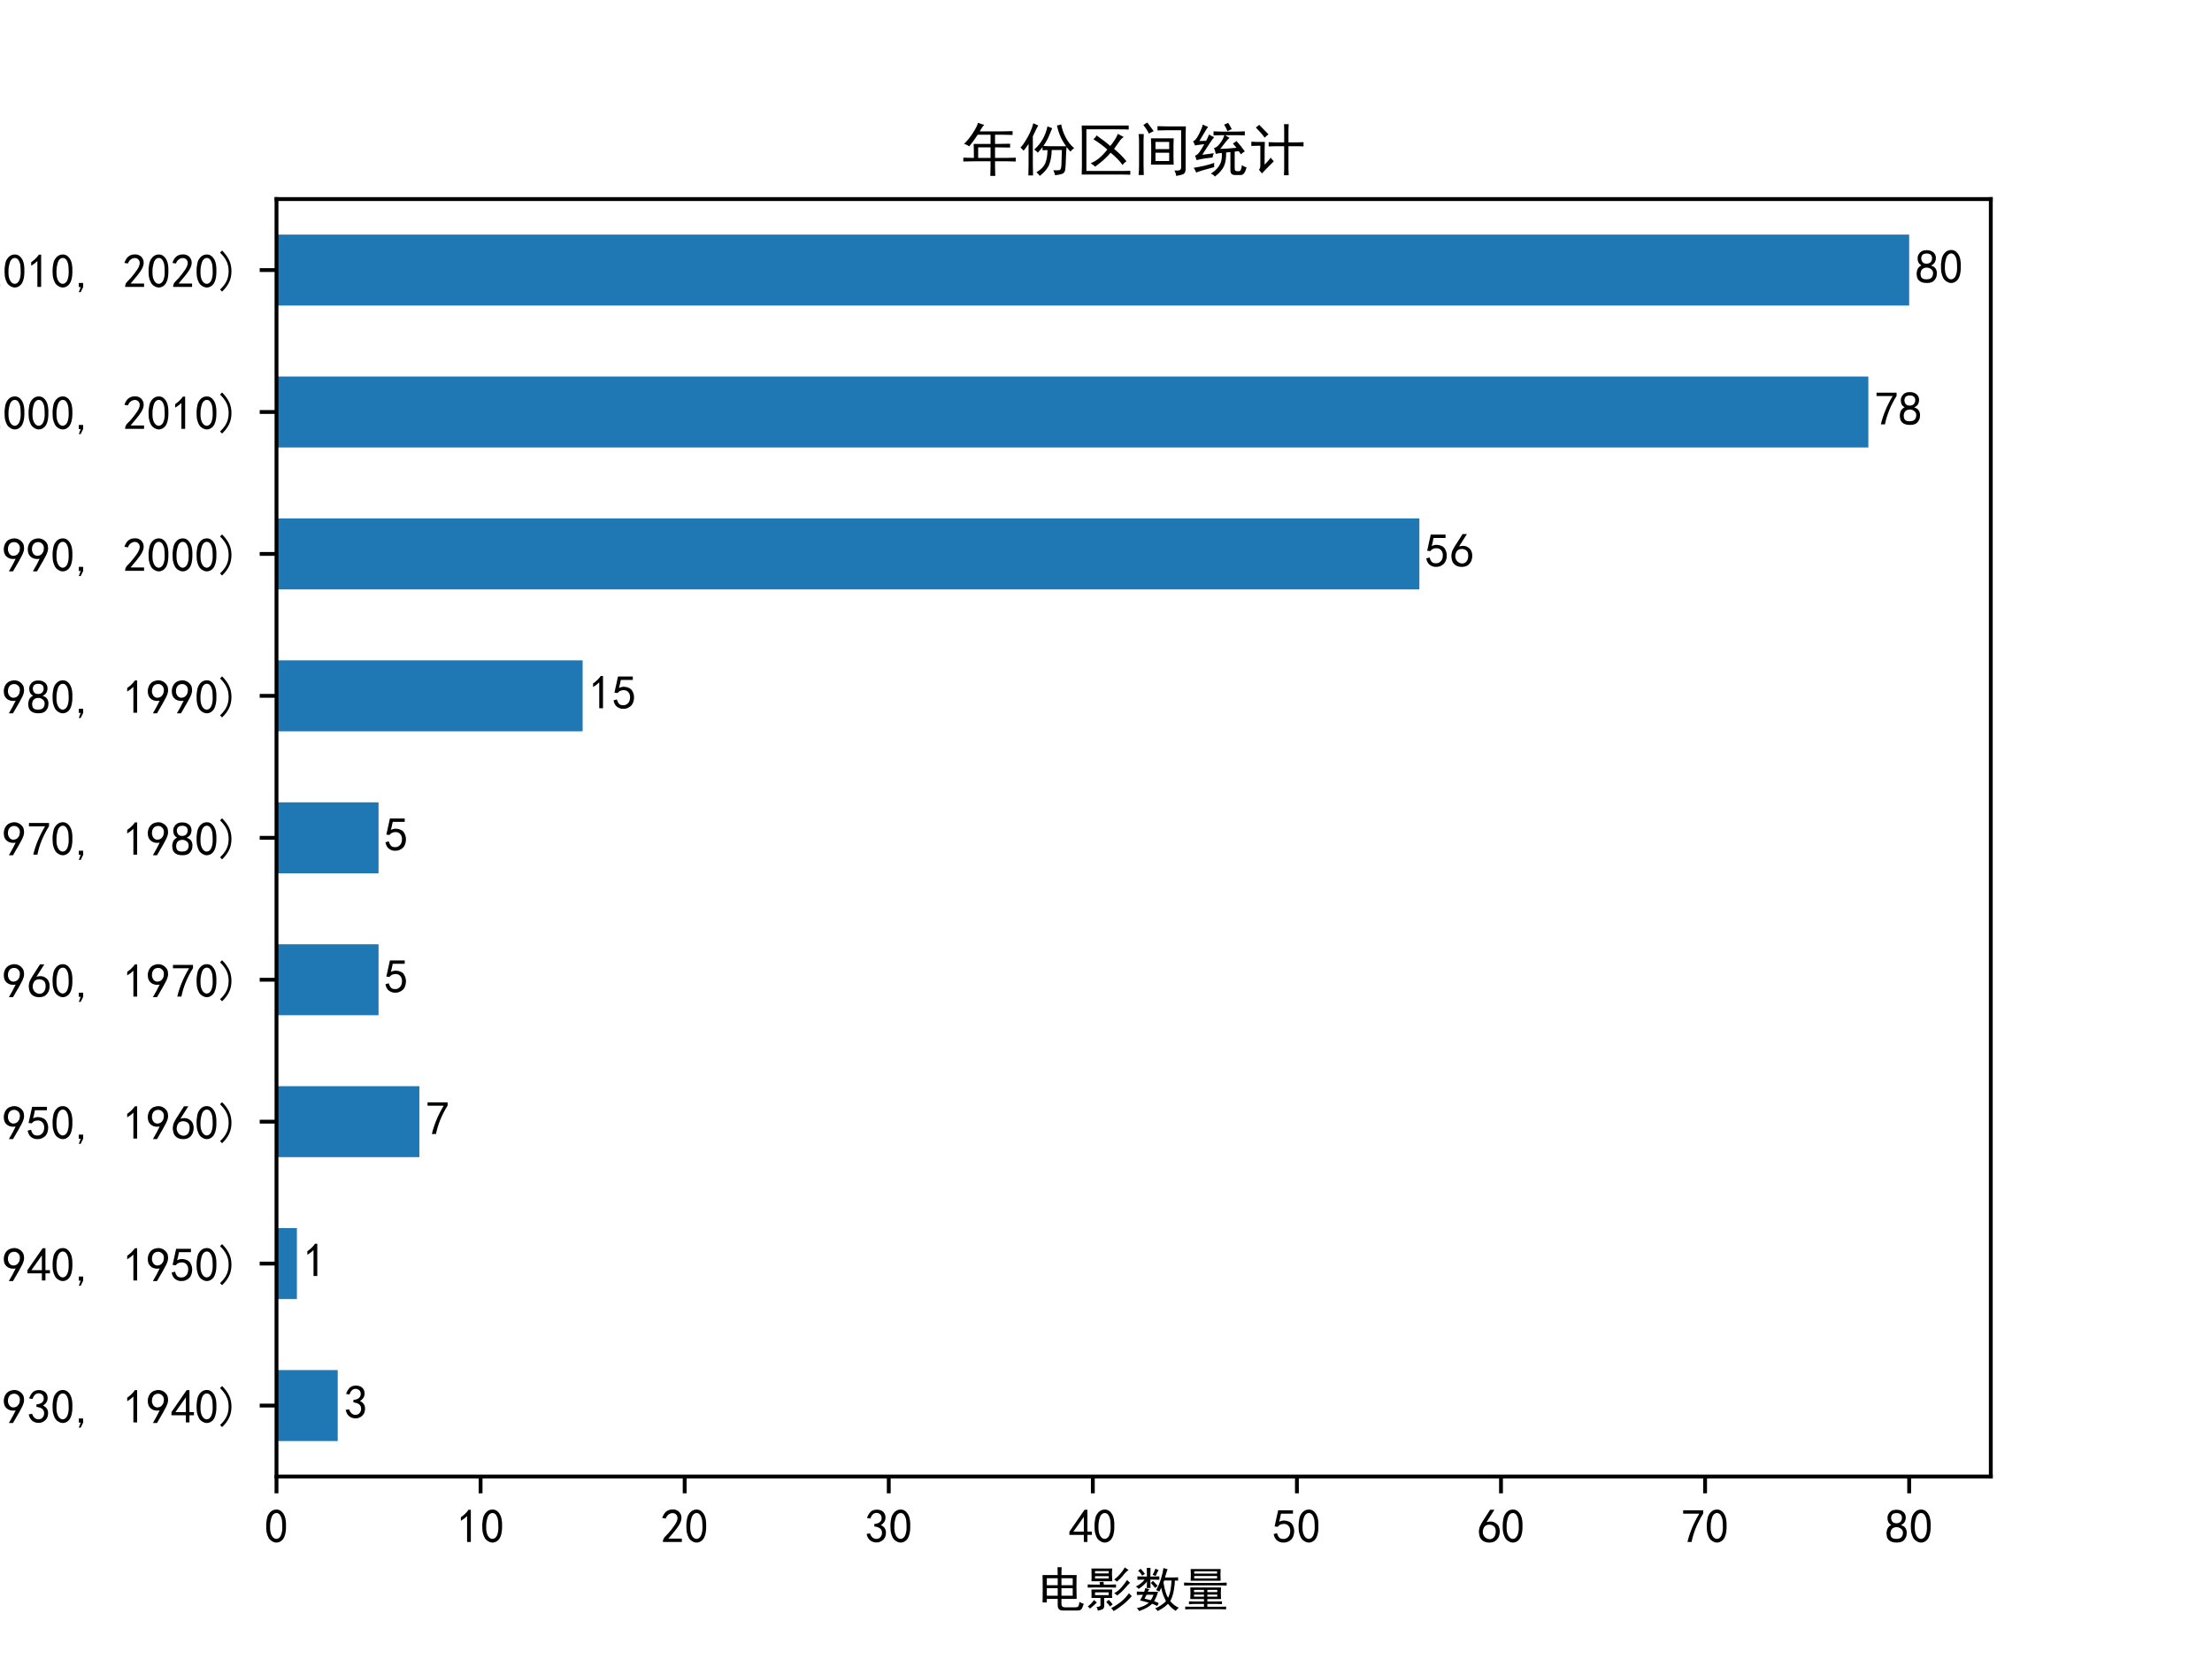 <?xml version="1.0" encoding="utf-8" standalone="no"?>
<!DOCTYPE svg PUBLIC "-//W3C//DTD SVG 1.1//EN"
  "http://www.w3.org/Graphics/SVG/1.1/DTD/svg11.dtd">
<!-- Created with matplotlib (https://matplotlib.org/) -->
<svg height="345.6pt" version="1.1" viewBox="0 0 460.8 345.6" width="460.8pt" xmlns="http://www.w3.org/2000/svg" xmlns:xlink="http://www.w3.org/1999/xlink">
 <defs>
  <style type="text/css">*{stroke-linecap:butt;stroke-linejoin:round;}</style>
 </defs>
 <g id="figure_1">
  <g id="patch_1">
   <path d="M 0 345.6 
L 460.8 345.6 
L 460.8 0 
L 0 0 
z
" style="fill:#ffffff;"/>
  </g>
  <g id="axes_1">
   <g id="patch_2">
    <path d="M 57.6 307.584 
L 414.72 307.584 
L 414.72 41.472 
L 57.6 41.472 
z
" style="fill:#ffffff;"/>
   </g>
   <g id="patch_3">
    <path clip-path="url(#pdc6f9ea924)" d="M 57.6 300.192 
L 70.354 300.192 
L 70.354 285.408 
L 57.6 285.408 
z
" style="fill:#1f77b4;"/>
   </g>
   <g id="patch_4">
    <path clip-path="url(#pdc6f9ea924)" d="M 57.6 270.624 
L 61.851 270.624 
L 61.851 255.84 
L 57.6 255.84 
z
" style="fill:#1f77b4;"/>
   </g>
   <g id="patch_5">
    <path clip-path="url(#pdc6f9ea924)" d="M 57.6 241.056 
L 87.36 241.056 
L 87.36 226.272 
L 57.6 226.272 
z
" style="fill:#1f77b4;"/>
   </g>
   <g id="patch_6">
    <path clip-path="url(#pdc6f9ea924)" d="M 57.6 211.488 
L 78.857 211.488 
L 78.857 196.704 
L 57.6 196.704 
z
" style="fill:#1f77b4;"/>
   </g>
   <g id="patch_7">
    <path clip-path="url(#pdc6f9ea924)" d="M 57.6 181.92 
L 78.857 181.92 
L 78.857 167.136 
L 57.6 167.136 
z
" style="fill:#1f77b4;"/>
   </g>
   <g id="patch_8">
    <path clip-path="url(#pdc6f9ea924)" d="M 57.6 152.352 
L 121.371 152.352 
L 121.371 137.568 
L 57.6 137.568 
z
" style="fill:#1f77b4;"/>
   </g>
   <g id="patch_9">
    <path clip-path="url(#pdc6f9ea924)" d="M 57.6 122.784 
L 295.68 122.784 
L 295.68 108 
L 57.6 108 
z
" style="fill:#1f77b4;"/>
   </g>
   <g id="patch_10">
    <path clip-path="url(#pdc6f9ea924)" d="M 57.6 93.216 
L 389.211 93.216 
L 389.211 78.432 
L 57.6 78.432 
z
" style="fill:#1f77b4;"/>
   </g>
   <g id="patch_11">
    <path clip-path="url(#pdc6f9ea924)" d="M 57.6 63.648 
L 397.714 63.648 
L 397.714 48.864 
L 57.6 48.864 
z
" style="fill:#1f77b4;"/>
   </g>
   <g id="matplotlib.axis_1">
    <g id="xtick_1">
     <g id="line2d_1">
      <defs>
       <path d="M 0 0 
L 0 3.5 
" id="m53401050bc" style="stroke:#000000;stroke-width:0.8;"/>
      </defs>
      <g>
       <use style="stroke:#000000;stroke-width:0.8;" x="57.6" xlink:href="#m53401050bc" y="307.584"/>
      </g>
     </g>
     <g id="text_1">
      <!-- 0 -->
      <g transform="translate(55.1 321.459)scale(0.1 -0.1)">
       <defs>
        <path d="M 3.125 29.297 
Q 3.906 50 6.438 56.047 
Q 8.984 62.109 13.672 66.016 
Q 18.359 69.922 25.188 69.922 
Q 32.031 69.922 37.109 64.25 
Q 42.188 58.594 43.75 50 
Q 45.312 41.406 44.719 30.266 
Q 44.141 19.141 40.812 12.109 
Q 37.5 5.078 30.859 2.344 
Q 24.219 -0.391 17.578 2.922 
Q 10.938 6.25 8.203 11.719 
Q 5.469 17.188 4.297 23.234 
Q 3.125 29.297 3.906 50 
z
M 12.891 52.734 
Q 10.547 31.25 12.5 22.844 
Q 14.453 14.453 18.938 10.938 
Q 23.438 7.422 28.125 9.562 
Q 32.812 11.719 34.953 18.156 
Q 37.109 24.609 37.109 32.219 
Q 37.109 39.844 36.516 46.094 
Q 35.938 52.344 33 57.422 
Q 30.078 62.5 25.188 62.688 
Q 20.312 62.891 16.594 57.812 
Q 12.891 52.734 10.547 31.25 
z
" id="SimHei-48"/>
       </defs>
       <use xlink:href="#SimHei-48"/>
      </g>
     </g>
    </g>
    <g id="xtick_2">
     <g id="line2d_2">
      <g>
       <use style="stroke:#000000;stroke-width:0.8;" x="100.114" xlink:href="#m53401050bc" y="307.584"/>
      </g>
     </g>
     <g id="text_2">
      <!-- 10 -->
      <g transform="translate(95.114 321.459)scale(0.1 -0.1)">
       <defs>
        <path d="M 21.875 56.25 
Q 16.797 51.172 8.984 46.484 
L 8.984 53.906 
Q 18.75 60.547 25 69.531 
L 29.688 69.531 
L 29.688 2.344 
L 21.875 2.344 
z
" id="SimHei-49"/>
       </defs>
       <use xlink:href="#SimHei-49"/>
       <use x="50" xlink:href="#SimHei-48"/>
      </g>
     </g>
    </g>
    <g id="xtick_3">
     <g id="line2d_3">
      <g>
       <use style="stroke:#000000;stroke-width:0.8;" x="142.629" xlink:href="#m53401050bc" y="307.584"/>
      </g>
     </g>
     <g id="text_3">
      <!-- 20 -->
      <g transform="translate(137.629 321.459)scale(0.1 -0.1)">
       <defs>
        <path d="M 4.688 3.906 
Q 5.078 9.766 10.156 14.453 
Q 15.234 19.141 23.047 29.094 
Q 30.859 39.062 33.203 44.531 
Q 35.547 50 34.953 53.906 
Q 34.375 57.812 31.25 60.344 
Q 28.125 62.891 24.016 62.5 
Q 19.922 62.109 16.203 59.375 
Q 12.5 56.641 10.547 51.172 
L 3.125 52.344 
Q 6.25 61.328 11.125 65.422 
Q 16.016 69.531 22.656 69.922 
Q 26.562 70.312 29.688 69.719 
Q 32.812 69.141 36.125 66.984 
Q 39.453 64.844 41.594 60.547 
Q 43.75 56.25 43.156 50.188 
Q 42.578 44.141 37.109 35.734 
Q 31.641 27.344 16.016 9.375 
L 44.141 9.375 
L 44.141 2.344 
L 4.688 2.344 
z
" id="SimHei-50"/>
       </defs>
       <use xlink:href="#SimHei-50"/>
       <use x="50" xlink:href="#SimHei-48"/>
      </g>
     </g>
    </g>
    <g id="xtick_4">
     <g id="line2d_4">
      <g>
       <use style="stroke:#000000;stroke-width:0.8;" x="185.143" xlink:href="#m53401050bc" y="307.584"/>
      </g>
     </g>
     <g id="text_4">
      <!-- 30 -->
      <g transform="translate(180.143 321.459)scale(0.1 -0.1)">
       <defs>
        <path d="M 3.906 19.141 
L 10.938 20.312 
Q 12.5 15.234 16.016 11.906 
Q 19.531 8.594 24.797 8.781 
Q 30.078 8.984 33.203 13.078 
Q 36.328 17.188 35.938 22.453 
Q 35.547 27.734 31.828 30.656 
Q 28.125 33.594 19.922 34.766 
L 19.922 39.844 
Q 28.125 40.625 31.828 44.141 
Q 35.547 47.656 35.156 53.312 
Q 34.766 58.984 30.078 61.516 
Q 25.391 64.062 20.109 62.109 
Q 14.844 60.156 11.719 51.172 
L 4.688 52.344 
Q 7.031 59.375 11.125 64.062 
Q 15.234 68.75 22.266 69.531 
Q 29.297 70.312 34.562 67.766 
Q 39.844 65.234 41.984 59.953 
Q 44.141 54.688 42.578 48.438 
Q 41.016 42.188 33.594 37.5 
Q 39.062 35.156 41.984 30.469 
Q 44.922 25.781 43.938 18.156 
Q 42.969 10.547 37.109 5.859 
Q 31.25 1.172 23.828 1.359 
Q 16.406 1.562 10.938 6.047 
Q 5.469 10.547 3.906 19.141 
z
" id="SimHei-51"/>
       </defs>
       <use xlink:href="#SimHei-51"/>
       <use x="50" xlink:href="#SimHei-48"/>
      </g>
     </g>
    </g>
    <g id="xtick_5">
     <g id="line2d_5">
      <g>
       <use style="stroke:#000000;stroke-width:0.8;" x="227.657" xlink:href="#m53401050bc" y="307.584"/>
      </g>
     </g>
     <g id="text_5">
      <!-- 40 -->
      <g transform="translate(222.657 321.459)scale(0.1 -0.1)">
       <defs>
        <path d="M 31.25 17.188 
L 1.172 17.188 
L 1.172 23.828 
L 32.812 69.531 
L 38.672 69.531 
L 38.672 23.828 
L 48.047 23.828 
L 48.047 17.188 
L 38.672 17.188 
L 38.672 2.344 
L 31.25 2.344 
z
M 31.25 23.828 
L 31.25 54.688 
L 9.375 23.828 
z
" id="SimHei-52"/>
       </defs>
       <use xlink:href="#SimHei-52"/>
       <use x="50" xlink:href="#SimHei-48"/>
      </g>
     </g>
    </g>
    <g id="xtick_6">
     <g id="line2d_6">
      <g>
       <use style="stroke:#000000;stroke-width:0.8;" x="270.171" xlink:href="#m53401050bc" y="307.584"/>
      </g>
     </g>
     <g id="text_6">
      <!-- 50 -->
      <g transform="translate(265.171 321.459)scale(0.1 -0.1)">
       <defs>
        <path d="M 8.594 20.703 
Q 11.328 10.156 17.969 8.984 
Q 24.609 7.812 28.703 10.344 
Q 32.812 12.891 34.562 16.984 
Q 36.328 21.094 36.125 26.172 
Q 35.938 31.25 33.391 34.766 
Q 30.859 38.281 26.953 39.453 
Q 23.047 40.625 18.156 39.453 
Q 13.281 38.281 10.156 33.984 
L 3.516 34.766 
Q 4.297 37.109 10.938 68.359 
L 41.797 68.359 
L 41.797 61.328 
L 16.797 61.328 
Q 14.844 50.781 12.891 44.531 
Q 18.75 47.266 23.828 47.062 
Q 28.906 46.875 33.594 44.719 
Q 38.281 42.578 40.422 38.859 
Q 42.578 35.156 43.547 31.438 
Q 44.531 27.734 44.328 23.438 
Q 44.141 19.141 42.578 14.641 
Q 41.016 10.156 37.891 7.219 
Q 34.766 4.297 30.266 2.531 
Q 25.781 0.781 19.922 1.172 
Q 14.062 1.562 8.781 5.469 
Q 3.516 9.375 1.562 18.75 
z
" id="SimHei-53"/>
       </defs>
       <use xlink:href="#SimHei-53"/>
       <use x="50" xlink:href="#SimHei-48"/>
      </g>
     </g>
    </g>
    <g id="xtick_7">
     <g id="line2d_7">
      <g>
       <use style="stroke:#000000;stroke-width:0.8;" x="312.686" xlink:href="#m53401050bc" y="307.584"/>
      </g>
     </g>
     <g id="text_7">
      <!-- 60 -->
      <g transform="translate(307.686 321.459)scale(0.1 -0.1)">
       <defs>
        <path d="M 3.516 19.531 
Q 4.297 30.859 6.047 34.766 
Q 7.812 38.672 11.328 44.531 
L 27.344 69.531 
L 36.328 69.531 
L 19.922 43.75 
Q 30.469 46.484 36.719 42.969 
Q 42.969 39.453 45.109 34.953 
Q 47.266 30.469 47.453 25.188 
Q 47.656 19.922 45.891 14.844 
Q 44.141 9.766 39.641 5.656 
Q 35.156 1.562 27.141 1.172 
Q 19.141 0.781 13.469 4.094 
Q 7.812 7.422 5.656 13.469 
Q 3.516 19.531 4.297 30.859 
z
M 12.5 16.016 
Q 19.531 8.594 25.391 8.203 
Q 31.25 7.812 35.156 12.109 
Q 39.062 16.406 39.062 24.609 
Q 39.062 32.812 34.172 35.938 
Q 29.297 39.062 23.234 38.281 
Q 17.188 37.5 14.453 32.422 
Q 11.719 27.344 12.109 21.672 
Q 12.5 16.016 19.531 8.594 
z
" id="SimHei-54"/>
       </defs>
       <use xlink:href="#SimHei-54"/>
       <use x="50" xlink:href="#SimHei-48"/>
      </g>
     </g>
    </g>
    <g id="xtick_8">
     <g id="line2d_8">
      <g>
       <use style="stroke:#000000;stroke-width:0.8;" x="355.2" xlink:href="#m53401050bc" y="307.584"/>
      </g>
     </g>
     <g id="text_8">
      <!-- 70 -->
      <g transform="translate(350.2 321.459)scale(0.1 -0.1)">
       <defs>
        <path d="M 13.281 2.344 
Q 20.312 32.031 37.891 61.328 
L 4.297 61.328 
L 4.297 68.359 
L 46.094 68.359 
L 46.094 61.719 
Q 27.734 32.031 21.875 2.344 
L 13.281 2.344 
z
" id="SimHei-55"/>
       </defs>
       <use xlink:href="#SimHei-55"/>
       <use x="50" xlink:href="#SimHei-48"/>
      </g>
     </g>
    </g>
    <g id="xtick_9">
     <g id="line2d_9">
      <g>
       <use style="stroke:#000000;stroke-width:0.8;" x="397.714" xlink:href="#m53401050bc" y="307.584"/>
      </g>
     </g>
     <g id="text_9">
      <!-- 80 -->
      <g transform="translate(392.714 321.459)scale(0.1 -0.1)">
       <defs>
        <path d="M 2.734 16.797 
Q 2.734 26.172 5.078 30.656 
Q 7.422 35.156 12.891 37.891 
Q 8.203 40.625 6.641 43.938 
Q 5.078 47.266 4.875 51.562 
Q 4.688 55.859 6.047 58.984 
Q 7.422 62.109 10.156 64.844 
Q 12.891 67.578 16.203 68.547 
Q 19.531 69.531 23.438 69.531 
Q 27.344 69.531 30.469 68.75 
Q 33.594 67.969 37.109 65.422 
Q 40.625 62.891 42.188 58.203 
Q 43.75 53.516 41.984 47.266 
Q 40.234 41.016 32.812 37.5 
Q 39.453 35.547 42.188 31.438 
Q 44.922 27.344 44.922 21.484 
Q 44.922 15.625 43.156 12.109 
Q 41.406 8.594 39.25 6.25 
Q 37.109 3.906 33.391 2.531 
Q 29.688 1.172 24.016 1.172 
Q 18.359 1.172 14.25 2.531 
Q 10.156 3.906 7.422 6.641 
Q 4.688 9.375 3.703 13.078 
Q 2.734 16.797 2.734 26.172 
z
M 10.938 26.562 
Q 10.547 17.188 12.297 13.672 
Q 14.062 10.156 18.75 9.172 
Q 23.438 8.203 28.516 9.375 
Q 33.594 10.547 35.547 14.844 
Q 37.5 19.141 36.906 23.438 
Q 36.328 27.734 32.031 30.656 
Q 27.734 33.594 22.656 33.203 
Q 17.578 32.812 14.25 29.688 
Q 10.938 26.562 10.547 17.188 
z
M 12.109 56.25 
Q 12.109 48.438 14.844 44.922 
Q 17.578 41.406 23.438 41.406 
Q 29.297 41.406 32.219 44.922 
Q 35.156 48.438 34.953 53.312 
Q 34.766 58.203 31.438 60.547 
Q 28.125 62.891 22.453 62.5 
Q 16.797 62.109 14.453 59.172 
Q 12.109 56.25 12.109 48.438 
z
" id="SimHei-56"/>
       </defs>
       <use xlink:href="#SimHei-56"/>
       <use x="50" xlink:href="#SimHei-48"/>
      </g>
     </g>
    </g>
    <g id="text_10">
     <!-- 电影数量 -->
     <g transform="translate(216.16 334.6)scale(0.1 -0.1)">
      <defs>
       <path d="M 96.094 5.078 
Q 93.359 -3.906 91.016 -6.438 
Q 88.672 -8.984 83.203 -8.984 
L 52.734 -8.984 
Q 42.188 -9.375 41.797 1.562 
L 41.797 15.234 
L 19.141 15.234 
L 19.141 7.812 
L 10.156 7.812 
Q 10.547 11.719 10.547 34.766 
Q 10.547 57.812 10.156 64.844 
L 41.797 64.844 
Q 41.797 75.391 41.406 81.25 
L 50 81.25 
Q 49.609 76.172 49.609 64.844 
L 81.25 64.844 
Q 80.859 58.984 80.859 40.625 
Q 80.859 22.656 81.25 15.234 
L 49.609 15.234 
L 49.609 4.688 
Q 49.609 -2.344 57.031 -2.344 
L 77.734 -2.344 
Q 83.984 -2.344 85.156 0.391 
Q 86.328 3.125 87.109 8.984 
Q 91.016 6.25 96.094 5.078 
z
M 73.047 21.875 
L 73.047 37.5 
L 49.609 37.5 
L 49.609 21.875 
z
M 41.797 21.875 
L 41.797 37.5 
L 19.141 37.5 
L 19.141 21.875 
z
M 73.047 43.75 
L 73.047 58.203 
L 49.609 58.203 
L 49.609 43.75 
z
M 41.797 43.75 
L 41.797 58.203 
L 19.141 58.203 
L 19.141 43.75 
z
" id="SimHei-30005"/>
       <path d="M 55.469 78.516 
Q 54.688 72.266 54.875 65.422 
Q 55.078 58.594 55.469 51.953 
L 12.109 51.953 
Q 12.5 58.594 12.297 65.422 
Q 12.109 72.266 12.109 78.516 
L 55.469 78.516 
z
M 22.656 -1.562 
Q 32.031 -1.172 30.859 3.125 
L 30.859 17.188 
L 12.109 17.188 
Q 12.5 21.484 12.297 25.781 
Q 12.109 30.078 12.109 34.766 
L 55.469 34.766 
Q 55.078 30.078 54.875 25.781 
Q 54.688 21.484 55.469 17.188 
L 38.672 17.188 
L 38.672 2.734 
Q 39.062 -3.906 35.938 -5.859 
Q 32.812 -7.812 25.391 -9.375 
Q 24.609 -5.078 22.656 -1.562 
z
M 37.109 50.781 
Q 37.5 48.047 37.891 44.922 
L 49.609 44.922 
Q 56.25 44.922 63.281 45.312 
L 63.281 38.672 
Q 56.25 39.062 49.609 39.062 
L 18.75 39.062 
Q 10.938 39.062 4.297 38.672 
L 4.297 45.312 
Q 10.938 44.922 18.75 44.922 
L 29.688 44.922 
Q 29.297 47.266 28.906 50 
Q 32.812 50.781 37.109 50.781 
z
M 96.094 21.094 
Q 88.672 12.109 78.125 3.516 
Q 67.578 -5.078 58.203 -10.156 
Q 55.859 -6.25 53.125 -3.906 
Q 62.109 0.391 71.875 7.812 
Q 81.641 15.234 90.234 26.953 
Q 92.969 23.828 96.094 21.094 
z
M 92.578 48.828 
Q 87.891 44.531 81.438 36.906 
Q 75 29.297 65.625 22.266 
Q 62.891 25.391 59.375 26.953 
Q 68.359 32.031 74.797 39.453 
Q 81.25 46.875 86.328 54.688 
Q 88.672 51.953 92.578 48.828 
z
M 89.453 75.391 
Q 83.203 71.094 78.703 65.031 
Q 74.219 58.984 65.234 51.172 
Q 62.109 53.906 59.375 55.469 
Q 65.234 59.766 71.094 66.203 
Q 76.953 72.656 81.641 80.859 
Q 84.766 78.125 89.453 75.391 
z
M 48.047 23.047 
L 48.047 28.906 
L 19.531 28.906 
L 19.531 23.047 
z
M 48.047 57.812 
L 48.047 62.5 
L 19.531 62.5 
L 19.531 57.812 
z
M 48.047 68.359 
L 48.047 73.047 
L 19.531 73.047 
L 19.531 68.359 
z
M 23.438 7.812 
Q 16.797 1.172 8.984 -5.078 
Q 7.422 -2.734 4.297 -0.391 
Q 10.938 3.906 17.578 12.891 
Q 20.312 9.766 23.438 7.812 
z
M 50.781 -0.781 
Q 47.656 4.297 42.969 8.594 
Q 45.312 10.938 48.047 13.281 
Q 53.125 8.203 56.25 3.906 
L 50.781 -0.781 
z
" id="SimHei-24433"/>
       <path d="M 70.703 76.953 
Q 69.922 75 68.75 71.672 
Q 67.578 68.359 65.234 59.766 
L 83.203 59.766 
Q 87.109 59.766 92.578 60.156 
L 92.578 53.125 
Q 88.281 53.516 85.938 53.516 
Q 85.938 47.266 83.781 33.781 
Q 81.641 20.312 76.172 10.547 
Q 80.078 5.859 84.953 2.141 
Q 89.844 -1.562 94.141 -3.125 
Q 89.453 -6.641 87.891 -9.766 
Q 83.203 -7.031 79.297 -3.516 
Q 75.391 0 71.484 5.078 
Q 67.188 0.391 62.297 -2.922 
Q 57.422 -6.25 50 -10.156 
Q 48.047 -6.641 44.531 -4.688 
Q 50.391 -2.344 57.031 1.953 
Q 63.672 6.25 67.188 10.547 
Q 64.453 16.016 61.906 22.266 
Q 59.375 28.516 57.422 38.672 
Q 56.25 35.547 53.516 30.469 
Q 50.781 32.031 46.875 33.594 
Q 53.125 44.531 57.031 57.422 
Q 60.938 70.312 62.109 79.688 
Q 66.797 77.734 70.703 76.953 
z
M 32.812 35.156 
Q 31.25 33.594 29.297 30.078 
L 50.781 30.078 
Q 48.438 20.312 42.578 10.547 
Q 48.828 8.203 52.344 6.25 
Q 50.391 3.516 48.828 0.391 
Q 45.312 2.734 38.281 5.078 
Q 30.469 -3.516 11.328 -10.156 
Q 9.375 -5.859 6.25 -4.297 
Q 24.609 0 31.25 7.422 
Q 20.312 10.156 13.281 12.109 
Q 15.625 15.625 19.531 23.828 
Q 15.625 23.828 6.641 23.438 
L 6.641 30.469 
Q 14.062 30.078 21.875 30.078 
Q 23.438 33.594 24.219 37.891 
Q 28.516 36.328 32.812 35.156 
z
M 27.734 61.719 
Q 27.734 71.094 27.344 79.688 
L 35.156 79.688 
Q 34.766 71.484 34.766 61.719 
Q 48.047 61.719 53.516 62.109 
L 53.516 55.078 
Q 48.047 55.469 34.766 55.469 
Q 34.766 44.141 35.156 37.891 
L 27.344 37.891 
Q 27.734 43.359 27.734 51.562 
Q 25.781 48.438 20.312 43.547 
Q 14.844 38.672 10.156 35.938 
Q 8.203 39.453 4.297 41.016 
Q 7.812 42.188 13.672 46.484 
Q 19.531 50.781 22.656 55.469 
Q 14.844 55.469 7.812 55.078 
L 7.812 62.109 
Q 14.453 61.719 27.734 61.719 
z
M 62.109 49.609 
Q 65.625 26.562 71.875 17.578 
Q 75.781 26.562 77.141 35.734 
Q 78.516 44.922 78.906 53.516 
L 63.672 53.516 
L 62.109 49.609 
z
M 22.656 15.625 
Q 27.344 14.453 35.547 12.5 
Q 38.672 16.406 41.406 23.828 
L 26.953 23.828 
Q 25 19.922 22.656 15.625 
z
M 51.953 75.391 
Q 50 72.266 48.828 69.531 
Q 47.656 66.797 45.703 62.891 
Q 42.578 64.453 39.453 65.234 
Q 42.578 70.312 45.312 78.125 
Q 49.219 76.172 51.953 75.391 
z
M 40.234 52.734 
Q 45.312 47.656 50 42.578 
Q 47.656 40.625 44.922 37.891 
Q 39.453 44.531 35.938 48.438 
Q 38.281 50.391 40.234 52.734 
z
M 14.453 78.125 
Q 19.922 72.656 23.438 67.188 
L 17.578 63.672 
Q 14.844 69.141 9.375 73.828 
Q 12.891 76.172 14.453 78.125 
z
" id="SimHei-25968"/>
       <path d="M 82.031 39.062 
Q 81.641 34.375 81.641 26.562 
Q 81.641 19.141 82.031 14.844 
L 53.516 14.844 
L 53.516 9.766 
L 71.484 9.766 
Q 78.125 9.766 83.984 10.156 
L 83.984 4.297 
Q 78.516 4.688 71.484 4.688 
L 53.516 4.688 
L 53.516 -1.172 
L 80.078 -1.172 
Q 86.328 -1.172 92.578 -0.781 
L 92.578 -6.641 
Q 86.328 -6.25 80.078 -6.25 
L 19.922 -6.25 
Q 14.062 -6.25 7.422 -6.641 
L 7.422 -0.781 
Q 14.453 -0.781 19.922 -1.172 
L 46.484 -1.172 
L 46.484 4.688 
L 26.953 4.688 
Q 21.094 4.688 15.234 3.906 
L 15.234 10.156 
Q 21.484 9.766 26.953 9.766 
L 46.484 9.766 
L 46.484 14.844 
L 17.969 14.844 
Q 18.359 21.484 18.359 27.734 
Q 18.359 33.984 17.969 39.062 
L 82.031 39.062 
z
M 81.25 77.344 
Q 80.859 71.484 80.859 66.406 
Q 80.859 61.328 81.25 53.125 
L 18.75 53.125 
Q 19.141 61.328 19.141 66.406 
Q 19.141 71.484 18.75 77.344 
L 81.25 77.344 
z
M 76.562 48.438 
Q 85.938 48.828 93.75 49.219 
L 93.75 42.969 
Q 85.938 43.359 76.953 43.359 
L 25.781 43.359 
Q 15.234 43.359 5.078 42.969 
L 5.078 49.219 
Q 15.234 48.828 25.781 48.438 
z
M 73.828 57.812 
L 73.828 62.891 
L 26.172 62.891 
L 26.172 57.812 
z
M 73.828 67.969 
L 73.828 72.656 
L 26.172 72.656 
L 26.172 67.969 
z
M 74.219 29.297 
L 74.219 33.984 
L 53.516 33.984 
L 53.516 29.297 
z
M 46.484 29.297 
L 46.484 33.984 
L 25.781 33.984 
L 25.781 29.297 
z
M 46.484 19.922 
L 46.484 24.219 
L 25.781 24.219 
L 25.781 19.922 
z
M 74.219 19.922 
L 74.219 24.219 
L 53.516 24.219 
L 53.516 19.922 
z
" id="SimHei-37327"/>
      </defs>
      <use xlink:href="#SimHei-30005"/>
      <use x="100" xlink:href="#SimHei-24433"/>
      <use x="200" xlink:href="#SimHei-25968"/>
      <use x="300" xlink:href="#SimHei-37327"/>
     </g>
    </g>
   </g>
   <g id="matplotlib.axis_2">
    <g id="ytick_1">
     <g id="line2d_10">
      <defs>
       <path d="M 0 0 
L -3.5 0 
" id="mb5d7aff0ba" style="stroke:#000000;stroke-width:0.8;"/>
      </defs>
      <g>
       <use style="stroke:#000000;stroke-width:0.8;" x="57.6" xlink:href="#mb5d7aff0ba" y="292.8"/>
      </g>
     </g>
     <g id="text_11">
      <!-- [1930, 1940) -->
      <g transform="translate(-9.4 296.55)scale(0.1 -0.1)">
       <defs>
        <path d="M 44.141 -8.203 
L 19.531 -8.203 
L 19.531 78.906 
L 44.141 78.906 
L 44.141 72.656 
L 26.172 72.656 
L 26.172 -1.953 
L 44.141 -1.953 
z
" id="SimHei-91"/>
        <path d="M 12.5 1.172 
Q 21.094 15.625 26.562 27.344 
Q 16.797 25.781 10.344 29.875 
Q 3.906 33.984 2.531 41.016 
Q 1.172 48.047 2.734 53.703 
Q 4.297 59.375 7.609 63.078 
Q 10.938 66.797 15.625 68.359 
Q 20.312 69.922 24.016 69.922 
Q 27.734 69.922 31.641 68.359 
Q 35.547 66.797 38.672 63.672 
Q 41.797 60.547 42.969 57.219 
Q 44.141 53.906 44.141 48.625 
Q 44.141 43.359 40.234 35.156 
Q 36.328 26.953 21.094 1.172 
z
M 9.766 50 
Q 10.938 39.844 14.641 36.516 
Q 18.359 33.203 22.656 33.594 
Q 26.953 33.984 29.484 35.938 
Q 32.031 37.891 34.375 42.578 
Q 35.938 48.438 35.156 52.531 
Q 34.375 56.641 31.047 59.375 
Q 27.734 62.109 23.828 62.109 
Q 21.484 62.5 17.766 60.938 
Q 14.062 59.375 11.906 54.688 
Q 9.766 50 10.938 39.844 
z
" id="SimHei-57"/>
        <path d="M 17.188 1.953 
L 12.109 -8.594 
L 8.203 -8.594 
L 12.109 1.953 
L 8.203 1.953 
L 8.203 10.547 
L 17.188 10.547 
z
" id="SimHei-44"/>
        <path id="SimHei-32"/>
        <path d="M 26.172 35.156 
Q 26.172 22.266 21.281 12.109 
Q 16.406 1.953 6.641 -7.422 
L 2.344 -3.125 
Q 11.328 5.078 15.812 14.25 
Q 20.312 23.438 20.312 35.156 
Q 20.312 46.875 15.812 56.047 
Q 11.328 65.234 2.344 73.828 
L 6.641 78.125 
Q 16.406 68.359 21.281 58.203 
Q 26.172 48.047 26.172 35.156 
z
" id="SimHei-41"/>
       </defs>
       <use xlink:href="#SimHei-91"/>
       <use x="50" xlink:href="#SimHei-49"/>
       <use x="100" xlink:href="#SimHei-57"/>
       <use x="150" xlink:href="#SimHei-51"/>
       <use x="200" xlink:href="#SimHei-48"/>
       <use x="250" xlink:href="#SimHei-44"/>
       <use x="300" xlink:href="#SimHei-32"/>
       <use x="350" xlink:href="#SimHei-49"/>
       <use x="400" xlink:href="#SimHei-57"/>
       <use x="450" xlink:href="#SimHei-52"/>
       <use x="500" xlink:href="#SimHei-48"/>
       <use x="550" xlink:href="#SimHei-41"/>
      </g>
     </g>
    </g>
    <g id="ytick_2">
     <g id="line2d_11">
      <g>
       <use style="stroke:#000000;stroke-width:0.8;" x="57.6" xlink:href="#mb5d7aff0ba" y="263.232"/>
      </g>
     </g>
     <g id="text_12">
      <!-- [1940, 1950) -->
      <g transform="translate(-9.4 266.982)scale(0.1 -0.1)">
       <use xlink:href="#SimHei-91"/>
       <use x="50" xlink:href="#SimHei-49"/>
       <use x="100" xlink:href="#SimHei-57"/>
       <use x="150" xlink:href="#SimHei-52"/>
       <use x="200" xlink:href="#SimHei-48"/>
       <use x="250" xlink:href="#SimHei-44"/>
       <use x="300" xlink:href="#SimHei-32"/>
       <use x="350" xlink:href="#SimHei-49"/>
       <use x="400" xlink:href="#SimHei-57"/>
       <use x="450" xlink:href="#SimHei-53"/>
       <use x="500" xlink:href="#SimHei-48"/>
       <use x="550" xlink:href="#SimHei-41"/>
      </g>
     </g>
    </g>
    <g id="ytick_3">
     <g id="line2d_12">
      <g>
       <use style="stroke:#000000;stroke-width:0.8;" x="57.6" xlink:href="#mb5d7aff0ba" y="233.664"/>
      </g>
     </g>
     <g id="text_13">
      <!-- [1950, 1960) -->
      <g transform="translate(-9.4 237.414)scale(0.1 -0.1)">
       <use xlink:href="#SimHei-91"/>
       <use x="50" xlink:href="#SimHei-49"/>
       <use x="100" xlink:href="#SimHei-57"/>
       <use x="150" xlink:href="#SimHei-53"/>
       <use x="200" xlink:href="#SimHei-48"/>
       <use x="250" xlink:href="#SimHei-44"/>
       <use x="300" xlink:href="#SimHei-32"/>
       <use x="350" xlink:href="#SimHei-49"/>
       <use x="400" xlink:href="#SimHei-57"/>
       <use x="450" xlink:href="#SimHei-54"/>
       <use x="500" xlink:href="#SimHei-48"/>
       <use x="550" xlink:href="#SimHei-41"/>
      </g>
     </g>
    </g>
    <g id="ytick_4">
     <g id="line2d_13">
      <g>
       <use style="stroke:#000000;stroke-width:0.8;" x="57.6" xlink:href="#mb5d7aff0ba" y="204.096"/>
      </g>
     </g>
     <g id="text_14">
      <!-- [1960, 1970) -->
      <g transform="translate(-9.4 207.846)scale(0.1 -0.1)">
       <use xlink:href="#SimHei-91"/>
       <use x="50" xlink:href="#SimHei-49"/>
       <use x="100" xlink:href="#SimHei-57"/>
       <use x="150" xlink:href="#SimHei-54"/>
       <use x="200" xlink:href="#SimHei-48"/>
       <use x="250" xlink:href="#SimHei-44"/>
       <use x="300" xlink:href="#SimHei-32"/>
       <use x="350" xlink:href="#SimHei-49"/>
       <use x="400" xlink:href="#SimHei-57"/>
       <use x="450" xlink:href="#SimHei-55"/>
       <use x="500" xlink:href="#SimHei-48"/>
       <use x="550" xlink:href="#SimHei-41"/>
      </g>
     </g>
    </g>
    <g id="ytick_5">
     <g id="line2d_14">
      <g>
       <use style="stroke:#000000;stroke-width:0.8;" x="57.6" xlink:href="#mb5d7aff0ba" y="174.528"/>
      </g>
     </g>
     <g id="text_15">
      <!-- [1970, 1980) -->
      <g transform="translate(-9.4 178.278)scale(0.1 -0.1)">
       <use xlink:href="#SimHei-91"/>
       <use x="50" xlink:href="#SimHei-49"/>
       <use x="100" xlink:href="#SimHei-57"/>
       <use x="150" xlink:href="#SimHei-55"/>
       <use x="200" xlink:href="#SimHei-48"/>
       <use x="250" xlink:href="#SimHei-44"/>
       <use x="300" xlink:href="#SimHei-32"/>
       <use x="350" xlink:href="#SimHei-49"/>
       <use x="400" xlink:href="#SimHei-57"/>
       <use x="450" xlink:href="#SimHei-56"/>
       <use x="500" xlink:href="#SimHei-48"/>
       <use x="550" xlink:href="#SimHei-41"/>
      </g>
     </g>
    </g>
    <g id="ytick_6">
     <g id="line2d_15">
      <g>
       <use style="stroke:#000000;stroke-width:0.8;" x="57.6" xlink:href="#mb5d7aff0ba" y="144.96"/>
      </g>
     </g>
     <g id="text_16">
      <!-- [1980, 1990) -->
      <g transform="translate(-9.4 148.71)scale(0.1 -0.1)">
       <use xlink:href="#SimHei-91"/>
       <use x="50" xlink:href="#SimHei-49"/>
       <use x="100" xlink:href="#SimHei-57"/>
       <use x="150" xlink:href="#SimHei-56"/>
       <use x="200" xlink:href="#SimHei-48"/>
       <use x="250" xlink:href="#SimHei-44"/>
       <use x="300" xlink:href="#SimHei-32"/>
       <use x="350" xlink:href="#SimHei-49"/>
       <use x="400" xlink:href="#SimHei-57"/>
       <use x="450" xlink:href="#SimHei-57"/>
       <use x="500" xlink:href="#SimHei-48"/>
       <use x="550" xlink:href="#SimHei-41"/>
      </g>
     </g>
    </g>
    <g id="ytick_7">
     <g id="line2d_16">
      <g>
       <use style="stroke:#000000;stroke-width:0.8;" x="57.6" xlink:href="#mb5d7aff0ba" y="115.392"/>
      </g>
     </g>
     <g id="text_17">
      <!-- [1990, 2000) -->
      <g transform="translate(-9.4 119.142)scale(0.1 -0.1)">
       <use xlink:href="#SimHei-91"/>
       <use x="50" xlink:href="#SimHei-49"/>
       <use x="100" xlink:href="#SimHei-57"/>
       <use x="150" xlink:href="#SimHei-57"/>
       <use x="200" xlink:href="#SimHei-48"/>
       <use x="250" xlink:href="#SimHei-44"/>
       <use x="300" xlink:href="#SimHei-32"/>
       <use x="350" xlink:href="#SimHei-50"/>
       <use x="400" xlink:href="#SimHei-48"/>
       <use x="450" xlink:href="#SimHei-48"/>
       <use x="500" xlink:href="#SimHei-48"/>
       <use x="550" xlink:href="#SimHei-41"/>
      </g>
     </g>
    </g>
    <g id="ytick_8">
     <g id="line2d_17">
      <g>
       <use style="stroke:#000000;stroke-width:0.8;" x="57.6" xlink:href="#mb5d7aff0ba" y="85.824"/>
      </g>
     </g>
     <g id="text_18">
      <!-- [2000, 2010) -->
      <g transform="translate(-9.4 89.574)scale(0.1 -0.1)">
       <use xlink:href="#SimHei-91"/>
       <use x="50" xlink:href="#SimHei-50"/>
       <use x="100" xlink:href="#SimHei-48"/>
       <use x="150" xlink:href="#SimHei-48"/>
       <use x="200" xlink:href="#SimHei-48"/>
       <use x="250" xlink:href="#SimHei-44"/>
       <use x="300" xlink:href="#SimHei-32"/>
       <use x="350" xlink:href="#SimHei-50"/>
       <use x="400" xlink:href="#SimHei-48"/>
       <use x="450" xlink:href="#SimHei-49"/>
       <use x="500" xlink:href="#SimHei-48"/>
       <use x="550" xlink:href="#SimHei-41"/>
      </g>
     </g>
    </g>
    <g id="ytick_9">
     <g id="line2d_18">
      <g>
       <use style="stroke:#000000;stroke-width:0.8;" x="57.6" xlink:href="#mb5d7aff0ba" y="56.256"/>
      </g>
     </g>
     <g id="text_19">
      <!-- [2010, 2020) -->
      <g transform="translate(-9.4 60.006)scale(0.1 -0.1)">
       <use xlink:href="#SimHei-91"/>
       <use x="50" xlink:href="#SimHei-50"/>
       <use x="100" xlink:href="#SimHei-48"/>
       <use x="150" xlink:href="#SimHei-49"/>
       <use x="200" xlink:href="#SimHei-48"/>
       <use x="250" xlink:href="#SimHei-44"/>
       <use x="300" xlink:href="#SimHei-32"/>
       <use x="350" xlink:href="#SimHei-50"/>
       <use x="400" xlink:href="#SimHei-48"/>
       <use x="450" xlink:href="#SimHei-50"/>
       <use x="500" xlink:href="#SimHei-48"/>
       <use x="550" xlink:href="#SimHei-41"/>
      </g>
     </g>
    </g>
    <g id="text_20">
     <!-- 年份区间 -->
     <g transform="translate(-14.65 194.528)rotate(-90)scale(0.1 -0.1)">
      <defs>
       <path d="M 5.469 45.703 
Q 14.062 53.906 21.484 65.625 
Q 28.906 77.344 29.688 82.422 
Q 35.547 80.078 40.625 78.906 
Q 37.109 75.391 32.812 67.578 
L 72.266 67.578 
Q 80.859 67.578 89.844 67.969 
L 89.844 61.328 
Q 81.641 61.719 72.266 61.719 
L 59.375 61.719 
L 59.375 45.703 
Q 74.219 45.703 85.547 46.094 
L 85.547 39.453 
Q 73.828 39.844 59.375 39.844 
L 59.375 21.484 
L 79.297 21.484 
Q 87.891 21.484 95.312 21.875 
L 95.312 15.234 
Q 88.281 15.625 79.297 15.625 
L 59.375 15.625 
L 59.375 6.641 
Q 59.375 -2.344 59.766 -9.766 
L 51.172 -9.766 
Q 51.562 -2.344 51.562 5.859 
L 51.562 15.625 
L 25 15.625 
Q 14.062 15.625 4.297 15.234 
L 4.297 21.875 
Q 13.672 21.484 22.656 21.484 
Q 22.656 36.719 22.266 45.703 
L 51.562 45.703 
L 51.562 61.719 
L 29.297 61.719 
Q 21.094 49.219 14.453 41.406 
Q 10.156 44.922 5.469 45.703 
z
M 51.562 21.484 
L 51.562 39.844 
L 30.078 39.844 
L 30.078 21.484 
z
" id="SimHei-24180"/>
       <path d="M 74.219 79.688 
Q 76.172 68.359 82.031 57.031 
Q 87.891 45.703 96.875 38.281 
Q 94.141 37.109 90.234 32.422 
Q 87.5 35.547 83.594 40.234 
Q 82.812 35.547 82.422 20.5 
Q 82.031 5.469 81.047 0.391 
Q 80.078 -4.688 75.781 -6.25 
Q 71.484 -7.812 63.672 -8.594 
Q 62.5 -3.906 60.547 0 
Q 68.75 -0.391 71.484 0.391 
Q 74.219 1.172 74.609 9.172 
Q 75 17.188 75.391 35.156 
L 57.812 35.156 
Q 57.422 20.312 53.516 10.156 
Q 49.609 0 37.109 -9.766 
Q 33.984 -5.469 31.25 -3.516 
Q 42.969 3.516 46.672 12.5 
Q 50.391 21.484 50.391 35.156 
Q 46.875 35.156 41.797 34.766 
L 41.797 40.234 
Q 38.672 35.938 33.594 30.469 
Q 31.25 33.594 27.344 35.938 
Q 44.922 51.172 50.391 76.172 
Q 53.906 74.609 58.594 73.047 
Q 56.641 68.75 53.516 60.734 
Q 50.391 52.734 43.359 42.188 
Q 47.656 41.797 53.125 41.797 
L 82.812 41.797 
Q 71.484 56.641 66.797 77.734 
Q 71.484 78.516 74.219 79.688 
z
M 3.516 39.453 
Q 8.984 44.922 16.016 57.609 
Q 23.047 70.312 25.781 81.641 
Q 30.859 79.297 34.375 77.734 
Q 32.031 74.219 25 58.984 
L 25 9.766 
Q 25 1.172 25.391 -8.984 
L 17.188 -8.984 
Q 17.578 0.781 17.578 9.766 
L 17.578 45.703 
Q 12.109 37.5 8.984 33.984 
Q 6.641 36.719 3.516 39.453 
z
" id="SimHei-20221"/>
       <path d="M 91.406 70.703 
Q 85.547 71.094 75.781 71.094 
L 17.969 71.094 
L 17.969 -1.172 
L 81.641 -1.172 
Q 89.453 -1.172 94.141 -0.781 
L 94.141 -7.812 
Q 89.062 -7.422 80.859 -7.422 
L 9.766 -7.422 
Q 10.156 1.953 10.156 6.25 
L 10.156 65.625 
Q 10.156 72.266 9.766 77.734 
L 91.406 77.734 
z
M 35.547 60.547 
Q 49.219 51.172 59.375 42.188 
Q 68.359 52.734 72.656 63.281 
Q 76.953 60.547 82.812 57.812 
Q 78.516 55.078 75.391 50.391 
Q 72.266 45.703 66.016 37.109 
Q 79.297 26.172 87.5 15.625 
Q 82.812 12.5 80.859 8.984 
Q 74.609 18.359 60.156 30.469 
Q 54.297 23.828 48.234 18.359 
Q 42.188 12.891 33.203 6.25 
Q 29.688 9.766 25.391 12.109 
Q 33.203 15.625 39.453 20.5 
Q 45.703 25.391 54.297 35.938 
Q 44.531 44.922 30.078 53.906 
Q 33.984 57.031 35.547 60.547 
z
" id="SimHei-21306"/>
       <path d="M 69.531 55.469 
Q 69.141 48.047 69.141 42.578 
L 69.141 21.875 
Q 69.141 16.797 69.531 9.766 
L 30.078 9.766 
Q 30.469 16.797 30.469 22.266 
L 30.469 42.578 
Q 30.469 48.047 30.078 55.469 
L 69.531 55.469 
z
M 90.625 76.172 
Q 90.234 68.75 90.234 61.328 
L 90.234 3.906 
Q 90.625 -5.078 85.344 -7.031 
Q 80.078 -8.984 73.828 -9.766 
Q 73.438 -5.078 70.703 -0.391 
Q 78.125 -0.781 80.266 0.391 
Q 82.422 1.562 82.422 5.469 
L 82.422 69.531 
L 58.984 69.531 
Q 49.609 69.531 41.406 69.141 
L 41.406 76.562 
Q 49.609 76.172 58.984 76.172 
z
M 8.594 -8.203 
Q 9.375 -0.391 9.375 8.203 
L 9.375 49.219 
Q 9.375 57.422 8.594 62.891 
L 17.578 62.891 
Q 17.188 57.031 17.188 51.562 
L 17.188 7.812 
Q 17.188 0 17.578 -8.203 
z
M 61.719 16.016 
L 61.719 30.469 
L 37.891 30.469 
L 37.891 16.016 
z
M 61.719 36.719 
L 61.719 49.219 
L 37.891 49.219 
L 37.891 36.719 
z
M 23.828 82.812 
Q 27.344 78.125 34.766 67.969 
Q 30.469 66.016 26.562 63.672 
Q 22.656 71.484 16.797 78.516 
Q 21.094 81.641 23.828 82.812 
z
" id="SimHei-38388"/>
      </defs>
      <use xlink:href="#SimHei-24180"/>
      <use x="100" xlink:href="#SimHei-20221"/>
      <use x="200" xlink:href="#SimHei-21306"/>
      <use x="300" xlink:href="#SimHei-38388"/>
     </g>
    </g>
   </g>
   <g id="patch_12">
    <path d="M 57.6 307.584 
L 57.6 41.472 
" style="fill:none;stroke:#000000;stroke-linecap:square;stroke-linejoin:miter;stroke-width:0.8;"/>
   </g>
   <g id="patch_13">
    <path d="M 414.72 307.584 
L 414.72 41.472 
" style="fill:none;stroke:#000000;stroke-linecap:square;stroke-linejoin:miter;stroke-width:0.8;"/>
   </g>
   <g id="patch_14">
    <path d="M 57.6 307.584 
L 414.72 307.584 
" style="fill:none;stroke:#000000;stroke-linecap:square;stroke-linejoin:miter;stroke-width:0.8;"/>
   </g>
   <g id="patch_15">
    <path d="M 57.6 41.472 
L 414.72 41.472 
" style="fill:none;stroke:#000000;stroke-linecap:square;stroke-linejoin:miter;stroke-width:0.8;"/>
   </g>
   <g id="text_21">
    <!-- 3 -->
    <g transform="translate(71.63 295.613)scale(0.1 -0.1)">
     <use xlink:href="#SimHei-51"/>
    </g>
   </g>
   <g id="text_22">
    <!-- 1 -->
    <g transform="translate(63.127 266.045)scale(0.1 -0.1)">
     <use xlink:href="#SimHei-49"/>
    </g>
   </g>
   <g id="text_23">
    <!-- 7 -->
    <g transform="translate(88.635 236.476)scale(0.1 -0.1)">
     <use xlink:href="#SimHei-55"/>
    </g>
   </g>
   <g id="text_24">
    <!-- 5 -->
    <g transform="translate(80.133 206.909)scale(0.1 -0.1)">
     <use xlink:href="#SimHei-53"/>
    </g>
   </g>
   <g id="text_25">
    <!-- 5 -->
    <g transform="translate(80.133 177.34)scale(0.1 -0.1)">
     <use xlink:href="#SimHei-53"/>
    </g>
   </g>
   <g id="text_26">
    <!-- 15 -->
    <g transform="translate(122.647 147.773)scale(0.1 -0.1)">
     <use xlink:href="#SimHei-49"/>
     <use x="50" xlink:href="#SimHei-53"/>
    </g>
   </g>
   <g id="text_27">
    <!-- 56 -->
    <g transform="translate(296.955 118.204)scale(0.1 -0.1)">
     <use xlink:href="#SimHei-53"/>
     <use x="50" xlink:href="#SimHei-54"/>
    </g>
   </g>
   <g id="text_28">
    <!-- 78 -->
    <g transform="translate(390.487 88.636)scale(0.1 -0.1)">
     <use xlink:href="#SimHei-55"/>
     <use x="50" xlink:href="#SimHei-56"/>
    </g>
   </g>
   <g id="text_29">
    <!-- 80 -->
    <g transform="translate(398.99 59.069)scale(0.1 -0.1)">
     <use xlink:href="#SimHei-56"/>
     <use x="50" xlink:href="#SimHei-48"/>
    </g>
   </g>
   <g id="text_30">
    <!-- 年份区间统计 -->
    <g transform="translate(200.16 35.472)scale(0.12 -0.12)">
     <defs>
      <path d="M 80.469 67.188 
Q 86.328 67.188 92.969 67.578 
L 92.969 60.547 
Q 86.719 60.938 80.859 60.938 
L 58.984 60.938 
Q 62.109 58.594 66.406 56.25 
Q 63.281 53.906 59.953 49.406 
Q 56.641 44.922 50.391 37.109 
Q 59.375 37.109 78.516 39.062 
Q 76.953 41.016 72.266 46.484 
Q 75.781 48.438 78.516 50.781 
Q 85.156 43.75 92.969 32.812 
Q 89.062 30.469 86.328 27.734 
Q 83.984 30.859 82.422 33.203 
Q 76.953 32.812 75.391 32.422 
L 75.391 3.125 
Q 75.391 -1.562 79.297 -1.562 
L 83.203 -1.562 
Q 86.719 -1.562 87.891 8.984 
Q 91.406 6.25 96.094 5.078 
Q 92.578 -8.203 86.328 -8.203 
L 75.781 -8.203 
Q 67.969 -8.203 67.969 0 
L 67.969 31.641 
Q 62.5 31.25 60.547 30.859 
Q 60.938 16.406 56.828 7.219 
Q 52.734 -1.953 41.016 -10.938 
Q 39.062 -7.812 33.984 -5.859 
Q 40.234 -1.953 44.531 2.734 
Q 48.828 7.422 51.172 13.281 
Q 53.516 19.141 53.125 30.078 
Q 47.266 29.688 42.578 28.516 
Q 41.406 34.375 39.453 38.672 
Q 44.141 39.062 49.797 46.484 
Q 55.469 53.906 57.422 60.938 
L 51.172 60.938 
Q 46.094 60.938 38.672 60.547 
L 38.672 67.578 
Q 44.922 67.188 50.781 67.188 
z
M 29.297 75.391 
Q 26.562 71.875 23.438 66.406 
Q 20.312 60.938 14.062 50.781 
Q 21.484 51.172 25.781 51.172 
Q 28.906 56.641 30.859 62.109 
Q 35.156 59.375 39.844 57.422 
Q 37.109 54.688 32.422 47.453 
Q 27.734 40.234 19.141 26.953 
Q 30.469 28.125 39.062 29.688 
Q 37.109 25 37.109 22.266 
Q 33.594 21.875 24.797 20.703 
Q 16.016 19.531 9.375 17.578 
Q 8.203 21.484 6.641 25.391 
Q 10.938 26.562 14.844 32.422 
Q 18.75 38.281 22.656 45.312 
Q 19.141 44.922 14.453 44.328 
Q 9.766 43.75 6.641 42.969 
Q 5.078 46.875 3.125 50.391 
Q 7.812 51.562 13.469 62.891 
Q 19.141 74.219 19.922 79.297 
Q 24.609 76.953 29.297 75.391 
z
M 39.844 12.891 
Q 39.453 8.984 39.844 5.469 
Q 30.859 3.125 22.062 0.578 
Q 13.281 -1.953 8.594 -3.906 
Q 7.031 0 4.297 4.297 
Q 14.062 5.859 22.656 7.812 
Q 31.25 9.766 39.844 12.891 
z
M 64.062 82.422 
Q 68.359 75.391 70.312 71.484 
Q 67.578 70.312 62.891 67.969 
Q 59.766 75.391 57.031 79.297 
Q 61.719 80.859 64.062 82.422 
z
" id="SimHei-32479"/>
      <path d="M 61.328 48.438 
L 61.328 67.969 
Q 61.328 75.781 60.938 80.078 
L 69.141 80.078 
Q 68.75 75 68.75 71.094 
L 68.75 48.438 
L 84.766 48.438 
Q 89.453 48.438 94.922 48.828 
L 94.922 41.406 
Q 89.062 41.797 85.156 41.797 
L 68.75 41.797 
L 68.75 2.734 
Q 68.75 -1.953 69.141 -8.594 
L 60.938 -8.594 
Q 61.328 -1.953 61.328 2.344 
L 61.328 41.797 
L 46.094 41.797 
Q 40.234 41.797 34.375 41.406 
L 34.375 48.828 
Q 40.234 48.438 45.312 48.438 
z
M 27.734 49.219 
Q 27.344 41.797 27.344 33.594 
L 27.344 9.766 
Q 33.984 16.406 37.891 21.875 
Q 40.234 18.75 43.359 15.625 
L 32.422 4.688 
Q 27.344 -0.391 22.656 -5.469 
Q 19.922 -1.953 17.578 0.781 
Q 20.312 3.906 19.922 10.156 
L 19.922 42.578 
Q 9.375 42.578 4.297 42.188 
L 4.297 49.609 
Q 10.547 49.219 12.891 49.219 
z
M 17.969 78.906 
Q 23.047 73.828 33.984 62.5 
Q 30.469 59.375 27.344 56.641 
Q 22.266 64.062 12.109 74.219 
Q 14.844 76.172 17.969 78.906 
z
" id="SimHei-35745"/>
     </defs>
     <use xlink:href="#SimHei-24180"/>
     <use x="100" xlink:href="#SimHei-20221"/>
     <use x="200" xlink:href="#SimHei-21306"/>
     <use x="300" xlink:href="#SimHei-38388"/>
     <use x="400" xlink:href="#SimHei-32479"/>
     <use x="500" xlink:href="#SimHei-35745"/>
    </g>
   </g>
  </g>
 </g>
 <defs>
  <clipPath id="pdc6f9ea924">
   <rect height="266.112" width="357.12" x="57.6" y="41.472"/>
  </clipPath>
 </defs>
</svg>
